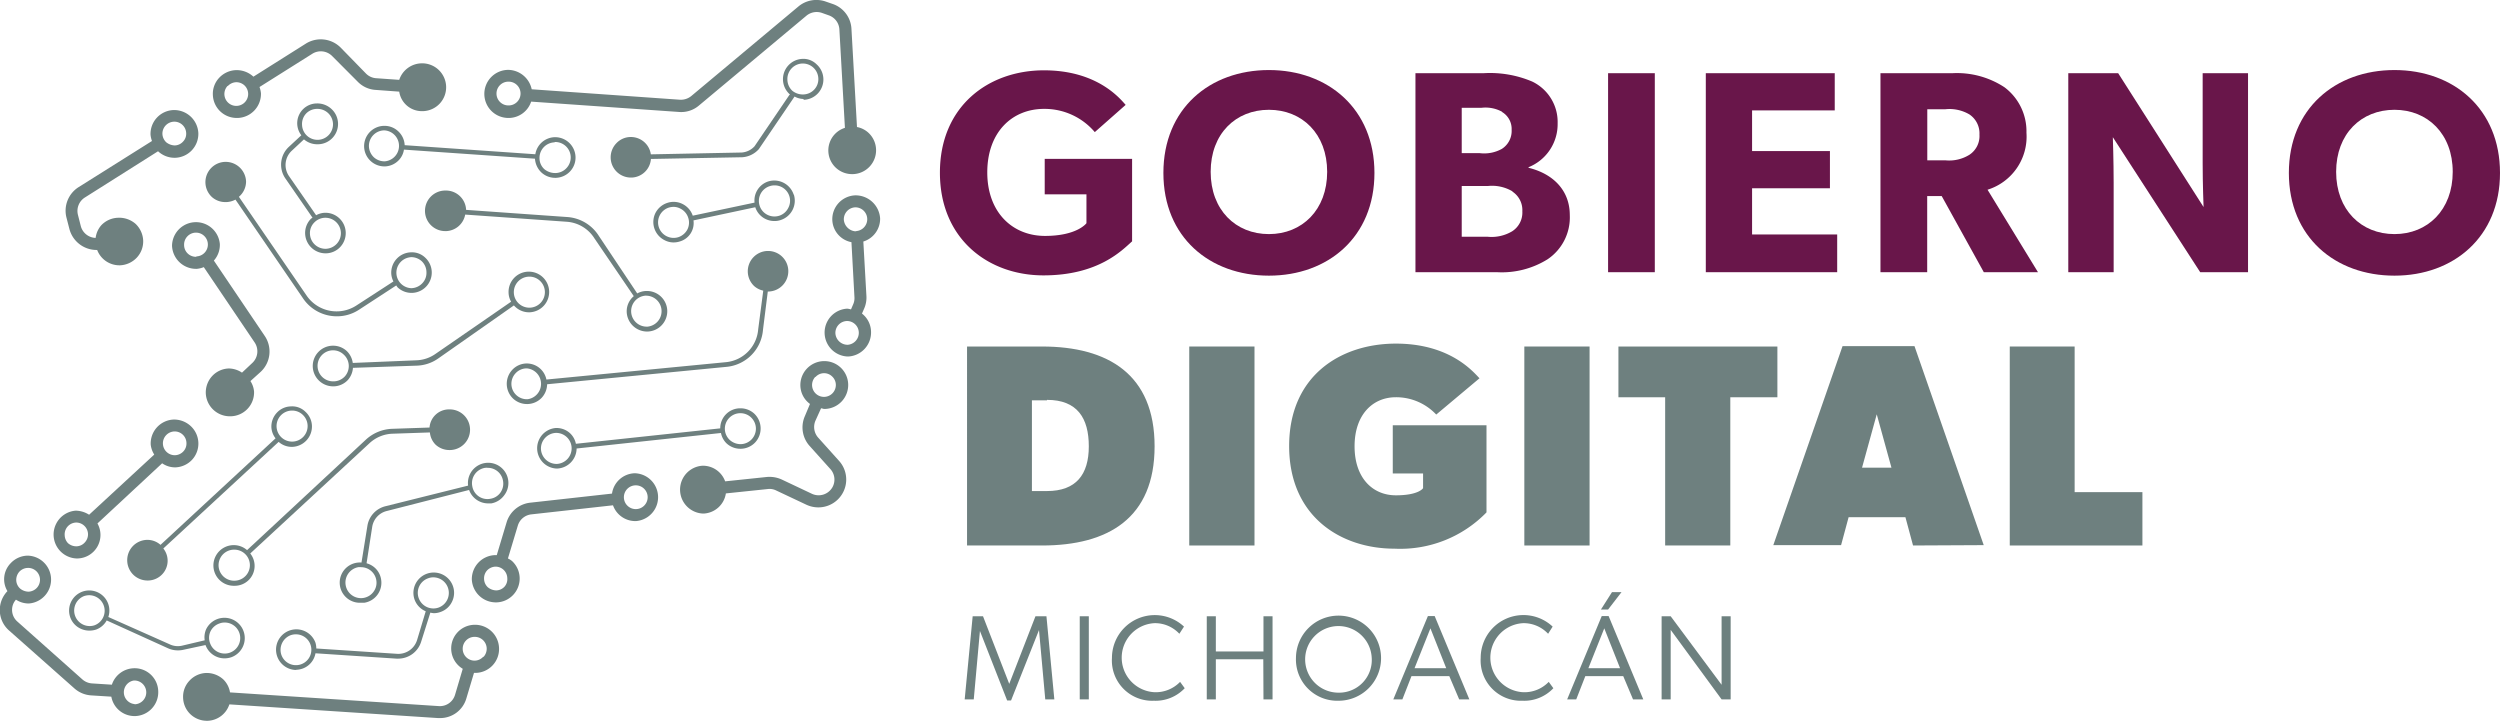<svg xmlns="http://www.w3.org/2000/svg" viewBox="0 0 275.53 79.44"><defs><style>.cls-1{fill:#69164a;}.cls-2{fill:#6d807f;}.cls-3{fill:#6e807f;}</style></defs><g id="Capa_2" data-name="Capa 2"><g id="Capa_1-2" data-name="Capa 1"><path class="cls-1" d="M115,30.35c-6.07,0-11.41-4-11.41-11.32s5.34-11.28,11.47-11.28c5.82,0,8.33,3.05,9,3.81l-3.4,3A7.26,7.26,0,0,0,115.07,12c-3.53,0-6.26,2.57-6.26,7s2.8,7,6.36,7,4.57-1.4,4.57-1.4V21.42h-4.6V17.51h9.63V26.6C123.66,27.59,121.05,30.35,115,30.35Z"/><path class="cls-1" d="M139.85,30.38c-6.52,0-11.63-4.23-11.63-11.32s5.11-11.34,11.63-11.34S151.48,12,151.48,19.06,146.37,30.38,139.85,30.38Zm0-18.28c-3.66,0-6.42,2.64-6.42,6.84s2.76,6.86,6.42,6.86,6.42-2.67,6.42-6.86S143.51,12.1,139.85,12.1Z"/><path class="cls-1" d="M170.57,28.57A9.53,9.53,0,0,1,165,30h-9V8.07h7.47a11.9,11.9,0,0,1,5.4.92,4.94,4.94,0,0,1,2.8,4.61,5.11,5.11,0,0,1-3.21,4.83v.06c2.74.67,4.55,2.51,4.55,5.22A5.56,5.56,0,0,1,170.57,28.57Zm-5-16.24a3.82,3.82,0,0,0-2.29-.45H161.1v5h2a4,4,0,0,0,2.42-.47,2.34,2.34,0,0,0,1.08-2.1A2.17,2.17,0,0,0,165.52,12.33Zm1.14,8.77a4.42,4.42,0,0,0-2.73-.6H161.1v5.59h2.83a4.42,4.42,0,0,0,2.73-.6,2.45,2.45,0,0,0,1.12-2.2A2.44,2.44,0,0,0,166.66,21.1Z"/><path class="cls-1" d="M177.23,30V8.07h5.15V30Z"/><path class="cls-1" d="M188,30V8.07h14.21v4.1H193.1v4.48h8.58v4.1H193.1v5.09h9.38V30Z"/><path class="cls-1" d="M218.64,30,214,21.61H212.4V30h-5.15V8.07h7.89a9.53,9.53,0,0,1,5.78,1.55,6.06,6.06,0,0,1,2.42,5,6.13,6.13,0,0,1-4.29,6.29L224.61,30Zm-1.59-17.39a4.31,4.31,0,0,0-2.64-.57h-2v5.63h2a4.23,4.23,0,0,0,2.64-.61,2.47,2.47,0,0,0,1.11-2.22A2.51,2.51,0,0,0,217.05,12.61Z"/><path class="cls-1" d="M242.49,30l-9.63-14.88s.09,2.64.09,5V30h-5V8.07h5.5l9.41,14.75s-.1-2.48-.1-4.8V8.07h5V30Z"/><path class="cls-1" d="M263.9,30.38c-6.52,0-11.64-4.23-11.64-11.32S257.38,7.72,263.9,7.72,275.53,12,275.53,19.06,270.41,30.38,263.9,30.38Zm0-18.28c-3.66,0-6.43,2.64-6.43,6.84s2.77,6.86,6.43,6.86,6.42-2.67,6.42-6.86S267.55,12.1,263.9,12.1Z"/><path class="cls-2" d="M106.32,77.08l.88-9.16h1.14l2.89,7.45,2.89-7.45h1.21l.87,9.16h-1l-.69-7.64-3.08,7.76H111l-3-7.66-.68,7.54Z"/><path class="cls-2" d="M119,67.92h1v9.16h-1Z"/><path class="cls-2" d="M127.17,77.23a4.44,4.44,0,0,1-4.62-4.72,4.72,4.72,0,0,1,7.94-3.45l-.51.79a3.67,3.67,0,0,0-2.74-1.17,3.81,3.81,0,0,0,0,7.61,3.73,3.73,0,0,0,2.82-1.14l.51.7A4.42,4.42,0,0,1,127.17,77.23Z"/><path class="cls-2" d="M139.23,72.66H134v4.42h-1V67.92h1V71.8h5.25V67.92h1v9.16h-1Z"/><path class="cls-2" d="M142.83,72.51a4.69,4.69,0,1,1,4.68,4.72A4.55,4.55,0,0,1,142.83,72.51Zm8.35,0a3.67,3.67,0,1,0-3.67,3.83A3.6,3.6,0,0,0,151.18,72.5Z"/><path class="cls-2" d="M159.73,74.52h-4.17l-1,2.56h-1l3.81-9.18h.75l3.82,9.18h-1.12Zm-2.08-5.27-1.75,4.39h3.49Z"/><path class="cls-2" d="M167.8,77.23a4.44,4.44,0,0,1-4.61-4.72,4.71,4.71,0,0,1,7.93-3.45l-.5.79a3.69,3.69,0,0,0-2.75-1.17,3.81,3.81,0,0,0,0,7.61,3.71,3.71,0,0,0,2.82-1.14l.51.7A4.42,4.42,0,0,1,167.8,77.23Z"/><path class="cls-2" d="M178.9,74.52h-4.18l-1,2.56h-1l3.81-9.18h.76l3.82,9.18h-1.13Zm-2.09-5.27-1.75,4.39h3.49Zm-.37-2.07,1.22-1.92h1.05l-1.48,1.92Z"/><path class="cls-2" d="M184.13,69.42c0,.67,0,2,0,3.23v4.43h-1V67.92h1l5.61,7.55V67.92h1v9.16h-1Z"/><path class="cls-3" d="M114.85,60.12h-8.27V38.19h8.27c7.28,0,12.4,3.08,12.4,11S122.13,60.12,114.85,60.12Zm.54-16h-1.66v10h1.66c3.21,0,4.61-1.82,4.61-4.93S118.73,44.07,115.39,44.07Z"/><path class="cls-3" d="M131.07,60.12V38.19h7.19V60.12Z"/><path class="cls-3" d="M153.68,60.47c-5.88,0-11.6-3.52-11.6-11.31s5.72-11.29,11.76-11.29,8.58,3.18,9.22,3.82l-4.77,4a6.07,6.07,0,0,0-4.45-1.91c-2.54,0-4.55,1.91-4.55,5.41s2,5.4,4.55,5.4,3-.79,3-.79V52.18h-3.34V46.87h10.33v9.6A13.24,13.24,0,0,1,153.68,60.47Z"/><path class="cls-3" d="M168,60.12V38.19h7.19V60.12Z"/><path class="cls-3" d="M190.7,43.78V60.12h-7.18V43.78h-5.15V38.19h17.52v5.59Z"/><path class="cls-3" d="M210.84,60.12,210,57h-6.26l-.83,3.08h-7.47l7.63-21.93H211l7.63,21.93Zm-4-14.46-1.62,5.88h3.24Z"/><path class="cls-3" d="M221.5,60.12V38.19h7.15V54.24h7.47v5.88Z"/><path class="cls-3" d="M32.14,49.25h.08a2.25,2.25,0,0,0,2.16-2.31h0a2.19,2.19,0,0,0-.71-1.55,2.06,2.06,0,0,0-1.6-.6,2.16,2.16,0,0,0-1.56.7,2.22,2.22,0,0,0-.6,1.6,2.16,2.16,0,0,0,.46,1.22L17.69,60.05a2.17,2.17,0,0,0-1.43-.55h-.08a2.25,2.25,0,0,0-1.56.71,2.25,2.25,0,0,0,.11,3.17,2.26,2.26,0,0,0,1.52.6h.08a2.2,2.2,0,0,0,1.56-.7A2.16,2.16,0,0,0,18,60.45L30.71,48.7A2.17,2.17,0,0,0,32.14,49.25Zm0-4h.06a1.68,1.68,0,0,1,1.16.46,1.71,1.71,0,0,1,.08,2.42,1.72,1.72,0,0,1-1.19.54h-.06a1.71,1.71,0,0,1,0-3.42Z"/><path class="cls-3" d="M59.66,19a2.23,2.23,0,0,0,1.53.6h.08a2.25,2.25,0,0,0,1.56-.71,2.22,2.22,0,0,0,.6-1.6,2.25,2.25,0,0,0-2.24-2.17h-.07A2.23,2.23,0,0,0,59,17L44.6,16a2.22,2.22,0,0,0-.71-1.53,2.19,2.19,0,0,0-1.52-.6h-.08a2.24,2.24,0,0,0-2.16,2.31,2.24,2.24,0,0,0,2.23,2.16h.08A2.21,2.21,0,0,0,44,17.6a2.12,2.12,0,0,0,.52-1.11l14.44,1A2.3,2.3,0,0,0,59.66,19Zm1.47-3.35h.06a1.71,1.71,0,0,1,1.71,1.65h0a1.71,1.71,0,0,1-.46,1.22,1.69,1.69,0,0,1-1.19.55A1.87,1.87,0,0,1,60,18.65a1.64,1.64,0,0,1-.54-1.19A1.71,1.71,0,0,1,61.13,15.69ZM42.42,17.78h-.06a1.72,1.72,0,0,1-1.16-.45,1.76,1.76,0,0,1-.54-1.2,1.71,1.71,0,0,1,1.65-1.76h.06a1.71,1.71,0,0,1,.05,3.41Z"/><path class="cls-3" d="M49.12,25.47h.07a2.22,2.22,0,0,0,2.08-1.82l11.19.79a3.92,3.92,0,0,1,3.06,1.84l4.33,6.36a2.18,2.18,0,0,0-.78,1.73,2.25,2.25,0,0,0,2.23,2.17h.08a2.24,2.24,0,0,0,2.16-2.31h0a2.24,2.24,0,0,0-2.24-2.16h-.07a2.18,2.18,0,0,0-1,.27L66,26a4.47,4.47,0,0,0-3.47-2.08l-11.16-.79A2.22,2.22,0,0,0,49.12,21H49a2.24,2.24,0,0,0-2.16,2.31A2.23,2.23,0,0,0,49.12,25.47Zm22.12,7.12h.06A1.71,1.71,0,0,1,71.36,36H71.3a1.71,1.71,0,0,1-.06-3.42Z"/><path class="cls-3" d="M24.88,22.27H25a2.37,2.37,0,0,0,.95-.27l7.48,10.93a4.49,4.49,0,0,0,3.7,1.93,4.41,4.41,0,0,0,2.43-.72l4.11-2.68c.06.07.09.15.16.22a2.23,2.23,0,0,0,1.53.6h.07a2.24,2.24,0,0,0,1.45-3.87,2.11,2.11,0,0,0-1.6-.6,2.24,2.24,0,0,0-2.16,2.31,2.15,2.15,0,0,0,.24.9L39.23,33.7a4,4,0,0,1-5.4-1.07l-7.5-10.94A2.22,2.22,0,0,0,27.12,20h0a2.25,2.25,0,0,0-2.24-2.16h-.07a2.24,2.24,0,0,0-2.17,2.31,2.25,2.25,0,0,0,.71,1.56A2.2,2.2,0,0,0,24.88,22.27Zm20.38,6.07h.06a1.72,1.72,0,0,1,1.16.45A1.68,1.68,0,0,1,47,30a1.64,1.64,0,0,1-.46,1.22,1.71,1.71,0,0,1-1.18.54h-.06a1.71,1.71,0,0,1-.06-3.41Z"/><path class="cls-3" d="M33.63,25.75a2.25,2.25,0,0,0,2.23,2.17h.08a2.2,2.2,0,0,0,1.56-.7,2.24,2.24,0,0,0-1.63-3.77h-.08a2.22,2.22,0,0,0-.95.27l-3-4.33a2.15,2.15,0,0,1,.31-2.77l1.35-1.26A2.24,2.24,0,0,0,35,15.9h.07A2.24,2.24,0,0,0,36.52,12a2.28,2.28,0,0,0-1.6-.6,2.18,2.18,0,0,0-1.71,3.51l-1.38,1.28a2.68,2.68,0,0,0-.39,3.46l3,4.34c-.06.05-.13.08-.18.13A2.22,2.22,0,0,0,33.63,25.75Zm.12-13.25A1.68,1.68,0,0,1,34.94,12H35a1.71,1.71,0,0,1,1.7,1.65,1.71,1.71,0,0,1-1.64,1.76H35a1.7,1.7,0,0,1-1.71-1.65A1.68,1.68,0,0,1,33.75,12.5ZM35.81,24h.06a1.71,1.71,0,0,1,1.7,1.65,1.72,1.72,0,0,1-1.65,1.77h-.06a1.71,1.71,0,0,1-1.7-1.66,1.64,1.64,0,0,1,.46-1.22A1.72,1.72,0,0,1,35.81,24Z"/><path class="cls-3" d="M56.06,13h.09a2.62,2.62,0,0,0,2.39-1.8l16.3,1.14a3,3,0,0,0,2.18-.7L88.88,1.73a1.77,1.77,0,0,1,1.7-.31l.76.27a1.74,1.74,0,0,1,1.17,1.55l.61,10.85a2.61,2.61,0,0,0,.8,5.1H94a2.63,2.63,0,0,0,1.71-4.56A2.56,2.56,0,0,0,94.45,14L93.84,3.17A3.06,3.06,0,0,0,91.78.44L91,.17a3.09,3.09,0,0,0-3,.54L76.18,10.59a1.82,1.82,0,0,1-1.25.4L58.6,9.84A2.69,2.69,0,0,0,56,7.7,2.64,2.64,0,0,0,56.06,13Zm0-4h0a1.31,1.31,0,0,1,0,2.62h0A1.31,1.31,0,0,1,56,9Z"/><path class="cls-3" d="M97,24.07a2.71,2.71,0,0,0-2.73-2.54,2.63,2.63,0,0,0-2.54,2.72,2.59,2.59,0,0,0,2.11,2.44l.33,6.06a1.66,1.66,0,0,1-.14.79l-.24.56a2.57,2.57,0,0,0-.38-.08h-.09a2.64,2.64,0,0,0,.09,5.27h.09A2.65,2.65,0,0,0,96,36.56a2.6,2.6,0,0,0-1-2l.24-.55a3,3,0,0,0,.25-1.39l-.34-6A2.62,2.62,0,0,0,97,24.07ZM93.42,38a1.35,1.35,0,0,1-1.35-1.27,1.31,1.31,0,0,1,1.27-1.35h0a1.3,1.3,0,0,1,1.31,1.26A1.32,1.32,0,0,1,93.42,38Zm1-12.5A1.4,1.4,0,0,1,93,24.21a1.32,1.32,0,0,1,1.27-1.36h0a1.31,1.31,0,0,1,0,2.62Z"/><path class="cls-3" d="M26.12,13h.09a2.65,2.65,0,0,0,2.55-2.72,2.77,2.77,0,0,0-.16-.69l5.83-3.67a1.76,1.76,0,0,1,2.18.26L39.42,9a3,3,0,0,0,2,.91l2.58.19a2.52,2.52,0,0,0,2.54,2.15h.09a2.64,2.64,0,0,0,1.84-.84,2.64,2.64,0,0,0-2-4.43A2.65,2.65,0,0,0,44,8.8l-2.54-.18a1.73,1.73,0,0,1-1.13-.52L37.55,5.25a3.1,3.1,0,0,0-3.83-.45L27.93,8.45h0A2.72,2.72,0,0,0,26,7.73a2.66,2.66,0,0,0-1.84.84,2.57,2.57,0,0,0-.7,1.89A2.63,2.63,0,0,0,26.12,13Zm-1-3.53a1.33,1.33,0,0,1,.92-.41h0a1.32,1.32,0,0,1,.9.35,1.31,1.31,0,0,1,.41.91,1.31,1.31,0,1,1-2.27-.85Z"/><path class="cls-3" d="M8.43,61.55h.1a2.59,2.59,0,0,0,2.21-3.86l7.13-6.63a2.52,2.52,0,0,0,1.38.45h.09a2.66,2.66,0,0,0,1.83-.84A2.63,2.63,0,0,0,21,46.94a2.69,2.69,0,0,0-1.89-.7A2.64,2.64,0,0,0,16.61,49,2.57,2.57,0,0,0,17,50.1L9.82,56.73a2.83,2.83,0,0,0-1.47-.45,2.64,2.64,0,0,0,.08,5.27Zm10.77-14h.05a1.3,1.3,0,0,1,1.3,1.27,1.27,1.27,0,0,1-.35.94,1.31,1.31,0,0,1-.91.41h0a1.31,1.31,0,0,1-.05-2.62ZM7.48,58a1.31,1.31,0,0,1,.91-.41h0a1.31,1.31,0,0,1,1.31,1.26,1.3,1.3,0,0,1-.36.94,1.26,1.26,0,0,1-.91.42,1.38,1.38,0,0,1-.94-.35A1.33,1.33,0,0,1,7.13,59,1.31,1.31,0,0,1,7.48,58Z"/><path class="cls-3" d="M14.72,73.65a2.63,2.63,0,0,0-2.39,1.81l-2.2-.14a1.77,1.77,0,0,1-1.05-.44L1.91,68.5a1.71,1.71,0,0,1-.58-1.29,1.67,1.67,0,0,1,.43-1.12,2.53,2.53,0,0,0,1.34.42h.09a2.64,2.64,0,0,0-.09-5.27H3a2.62,2.62,0,0,0-1.83.84,2.53,2.53,0,0,0-.35,3.07A3,3,0,0,0,1,69.49L8.2,75.87a3.07,3.07,0,0,0,1.84.77l2.23.14a2.6,2.6,0,0,0,2.54,2.14h.09a2.63,2.63,0,0,0,2.54-2.72A2.6,2.6,0,0,0,14.72,73.65ZM2.14,63a1.33,1.33,0,0,1,.92-.41h0a1.31,1.31,0,0,1,1,2.2,1.34,1.34,0,0,1-.91.42,1.5,1.5,0,0,1-.94-.35,1.3,1.3,0,0,1-.42-.92A1.36,1.36,0,0,1,2.14,63ZM14.85,77.6h0A1.31,1.31,0,0,1,14.76,75h.05a1.31,1.31,0,0,1,0,2.62Z"/><path class="cls-3" d="M52.25,68.86A2.61,2.61,0,0,0,51,73.71l-.85,2.87a1.74,1.74,0,0,1-1.8,1.24l-23-1.51a2.57,2.57,0,0,0-.74-1.43,2.72,2.72,0,0,0-1.89-.71,2.62,2.62,0,0,0-1.83.84,2.56,2.56,0,0,0-.71,1.89A2.61,2.61,0,0,0,21,78.73a2.64,2.64,0,0,0,1.8.71h.09a2.62,2.62,0,0,0,2.39-1.81l23,1.51h.21A3,3,0,0,0,51.39,77l.85-2.84.1,0h.09A2.63,2.63,0,0,0,55,71.41,2.65,2.65,0,0,0,52.25,68.86Zm1,3.53a1.3,1.3,0,0,1-.92.42h0a1.31,1.31,0,0,1-.05-2.62h.05a1.31,1.31,0,0,1,1.31,1.26A1.34,1.34,0,0,1,53.3,72.39Z"/><path class="cls-3" d="M70,52.16h-.09a2.61,2.61,0,0,0-2.46,2.24l-9,1a3.07,3.07,0,0,0-2.62,2.18l-1.08,3.6c-.06,0-.11,0-.18,0A2.65,2.65,0,0,0,52,63.85a2.65,2.65,0,0,0,2.63,2.54h.09a2.63,2.63,0,0,0,1.71-4.56,2.27,2.27,0,0,0-.45-.28l1.09-3.62a1.75,1.75,0,0,1,1.49-1.24l9-1A2.61,2.61,0,0,0,70,57.43h.09A2.64,2.64,0,0,0,70,52.16ZM55.61,64.65a1.28,1.28,0,0,1-.91.42,1.52,1.52,0,0,1-.94-.35,1.29,1.29,0,0,1-.41-.92,1.3,1.3,0,0,1,.34-.94,1.35,1.35,0,0,1,.92-.41h0a1.3,1.3,0,0,1,.89.35,1.31,1.31,0,0,1,.41.92A1.25,1.25,0,0,1,55.61,64.65Zm14.46-8.54h0a1.31,1.31,0,0,1,0-2.62h0a1.31,1.31,0,0,1,0,2.62Z"/><path class="cls-3" d="M32.61,73.82a2.34,2.34,0,0,0,.73-.13A2.2,2.2,0,0,0,34.77,72l8.92.59h.18a2.65,2.65,0,0,0,2.56-1.91l1-3.16a2.5,2.5,0,0,0,.38.06,2.08,2.08,0,0,0,.73-.13,2.18,2.18,0,0,0,1.28-1.14,2.21,2.21,0,0,0,.1-1.71,2.24,2.24,0,1,0-4.23,1.48,2.21,2.21,0,0,0,1.23,1.29l-.95,3.16a2.16,2.16,0,0,1-2.19,1.53l-8.92-.59a2.28,2.28,0,0,0-.09-.63,2.24,2.24,0,1,0-2.11,3ZM46.14,65.9a1.7,1.7,0,0,1,1.06-2.17,1.52,1.52,0,0,1,.55-.1,1.71,1.71,0,0,1,1.62,1.15,1.72,1.72,0,0,1-1,2.17A1.72,1.72,0,0,1,46.14,65.9ZM32.05,70a1.76,1.76,0,0,1,.55-.09A1.7,1.7,0,1,1,31,72.14,1.73,1.73,0,0,1,32.05,70Z"/><path class="cls-3" d="M53.76,55.48l.39,0a2.25,2.25,0,0,0,1.44-.92A2.21,2.21,0,0,0,56,52.86a2.23,2.23,0,0,0-4.41.66l-9.1,2.27a2.65,2.65,0,0,0-2,2.18L39.84,62a2.22,2.22,0,1,0-.07,4.43l.38,0A2.23,2.23,0,0,0,42,63.84a2.17,2.17,0,0,0-.91-1.44,2.28,2.28,0,0,0-.69-.32l.62-4a2.14,2.14,0,0,1,1.6-1.76L51.7,54A2.23,2.23,0,0,0,53.76,55.48Zm-.29-3.92a1.43,1.43,0,0,1,.29,0A1.7,1.7,0,0,1,55.44,53h0a1.71,1.71,0,0,1-.28,1.28,1.67,1.67,0,0,1-1.11.69,1.69,1.69,0,0,1-2-1.39A1.71,1.71,0,0,1,53.47,51.56Zm-12,12.37h0a1.65,1.65,0,0,1-.29,1.27,1.71,1.71,0,0,1-3.08-.69,1.72,1.72,0,0,1,1.39-2,1.51,1.51,0,0,1,.3,0,1.71,1.71,0,0,1,1.68,1.41Z"/><path class="cls-3" d="M81.53,45a2.2,2.2,0,0,0-2.15,2.21l-15.91,1.7a2.17,2.17,0,0,0-.61-1.13,2.2,2.2,0,0,0-1.53-.61h-.07a2.24,2.24,0,0,0,.07,4.47h.08a2.24,2.24,0,0,0,2.14-2.21l15.91-1.71a2.16,2.16,0,0,0,.61,1.14,2.23,2.23,0,0,0,1.52.6h.08a2.23,2.23,0,0,0,1.57-.71,2.26,2.26,0,0,0-.11-3.16A2.23,2.23,0,0,0,81.6,45ZM61.39,51.13h-.06a1.72,1.72,0,0,1-1.71-1.65,1.71,1.71,0,0,1,.46-1.22,1.72,1.72,0,0,1,1.19-.55h.06A1.71,1.71,0,0,1,63,49.36,1.72,1.72,0,0,1,61.39,51.13Zm21.92-3.94h0a1.72,1.72,0,0,1-.46,1.22,1.7,1.7,0,0,1-1.19.54,1.78,1.78,0,0,1-1.22-.45,1.7,1.7,0,0,1-.09-2.42,1.7,1.7,0,0,1,1.19-.54h.06a1.69,1.69,0,0,1,1.17.46A1.72,1.72,0,0,1,83.31,47.19Z"/><path class="cls-3" d="M88.56,11A2.24,2.24,0,0,0,90,7.09a2.06,2.06,0,0,0-1.6-.6A2.24,2.24,0,0,0,87,10.36l.07,0-3.91,5.76a2.12,2.12,0,0,1-1.43.69l-10,.2a2.22,2.22,0,0,0-2.18-1.91h-.07a2.18,2.18,0,0,0-1.56.7,2.23,2.23,0,0,0,1.63,3.77h.08a2.21,2.21,0,0,0,2.11-2.05l10.06-.19a2.69,2.69,0,0,0,1.83-.89l3.94-5.8a2.17,2.17,0,0,0,1,.27ZM86.78,8.78A1.71,1.71,0,0,1,88.43,7h.06a1.71,1.71,0,0,1,1.7,1.65h0a1.67,1.67,0,0,1-.45,1.22,1.7,1.7,0,0,1-1.19.54A1.83,1.83,0,0,1,87.32,10,1.72,1.72,0,0,1,86.78,8.78Z"/><path class="cls-3" d="M87.48,21.47h0A2.25,2.25,0,0,0,84.66,20a2.21,2.21,0,0,0-1.5,2.33l-6.81,1.44a2.24,2.24,0,0,0-1.09-1.27,2.18,2.18,0,0,0-1.71-.14,2.25,2.25,0,0,0-1.31,1.11,2.24,2.24,0,0,0,1,3,2.13,2.13,0,0,0,1,.25,2.31,2.31,0,0,0,.69-.11,2.11,2.11,0,0,0,1.5-2.32l6.81-1.45a2.21,2.21,0,0,0,2.11,1.52,2,2,0,0,0,.69-.11,2.24,2.24,0,0,0,1.45-2.81ZM75.76,25.29a1.76,1.76,0,0,1-1,.85,1.72,1.72,0,0,1-1.3-.11,1.71,1.71,0,0,1,.25-3.15,1.89,1.89,0,0,1,.53-.08A1.6,1.6,0,0,1,75,23a1.69,1.69,0,0,1,.85,1h0A1.68,1.68,0,0,1,75.76,25.29Zm11.11-2.36a1.69,1.69,0,0,1-1,.85,1.73,1.73,0,0,1-1.3-.11,1.7,1.7,0,0,1-.85-1,1.71,1.71,0,0,1,1.1-2.15,1.64,1.64,0,0,1,.53-.09A1.7,1.7,0,0,1,87,21.63,1.68,1.68,0,0,1,86.87,22.93Z"/><path class="cls-3" d="M90.49,45c.12,0,.23.07.36.07h.09a2.64,2.64,0,0,0,2.54-2.73,2.63,2.63,0,0,0-2.72-2.54,2.64,2.64,0,0,0-2.55,2.72,2.58,2.58,0,0,0,1.06,2l-.57,1.36a3.06,3.06,0,0,0,.53,3.27l2.3,2.56a1.73,1.73,0,0,1,.21,2,1.75,1.75,0,0,1-2.26.71l-3.34-1.58a3.27,3.27,0,0,0-1.64-.27l-4.58.48a2.6,2.6,0,0,0-2.53-1.72,2.64,2.64,0,0,0,.09,5.27h.09A2.61,2.61,0,0,0,80,54.38l4.6-.48a1.64,1.64,0,0,1,.93.15l3.35,1.58a3.12,3.12,0,0,0,1.3.29,3.07,3.07,0,0,0,2.29-5.13l-2.29-2.55a1.76,1.76,0,0,1-.31-1.87Zm-.6-3.46a1.27,1.27,0,0,1,.92-.41h0a1.26,1.26,0,0,1,.89.35,1.28,1.28,0,0,1,.42.91,1.31,1.31,0,0,1-1.27,1.35h0a1.31,1.31,0,0,1-1-2.2Z"/><path class="cls-3" d="M26.67,41.07a2.65,2.65,0,0,0-1.45-.46,2.61,2.61,0,0,0-1.83.83,2.66,2.66,0,0,0-.71,1.89,2.65,2.65,0,0,0,2.63,2.55h.09A2.63,2.63,0,0,0,28,43.15,2.5,2.5,0,0,0,27.6,42l1.11-1a3.06,3.06,0,0,0,.45-4l-5.59-8.28a2.6,2.6,0,0,0,.66-1.82,2.64,2.64,0,0,0-5.27.18,2.65,2.65,0,0,0,2.64,2.55h.09a2.56,2.56,0,0,0,.77-.19l5.61,8.31A1.75,1.75,0,0,1,27.81,40Zm-5-12.77h0A1.3,1.3,0,0,1,20.29,27a1.32,1.32,0,0,1,1.26-1.36h.05a1.31,1.31,0,0,1,0,2.62Z"/><path class="cls-3" d="M7.65,25.24a3.1,3.1,0,0,0,3,2.31h.06a2.62,2.62,0,0,0,2.43,1.69h.09a2.7,2.7,0,0,0,1.84-.84,2.62,2.62,0,0,0,.71-1.89,2.7,2.7,0,0,0-.84-1.84A2.74,2.74,0,0,0,13,24a2.65,2.65,0,0,0-1.84.83,2.59,2.59,0,0,0-.62,1.39,1.75,1.75,0,0,1-1.63-1.28l-.32-1.26a1.75,1.75,0,0,1,.76-1.91l8.07-5.1h0a2.65,2.65,0,0,0,1.8.72h.09a2.64,2.64,0,0,0,2.55-2.72,2.67,2.67,0,0,0-2.73-2.54,2.63,2.63,0,0,0-2.54,2.72,2.77,2.77,0,0,0,.16.69L8.67,20.62A3.07,3.07,0,0,0,7.33,24ZM19.21,13.41h0a1.31,1.31,0,0,1,1.31,1.27,1.23,1.23,0,0,1-.35.93,1.28,1.28,0,0,1-.91.42,1.59,1.59,0,0,1-.94-.35,1.34,1.34,0,0,1-.42-.92A1.32,1.32,0,0,1,19.21,13.41Z"/><path class="cls-3" d="M84.62,32.13h.1a2.24,2.24,0,0,0,2.16-2.31,2.23,2.23,0,0,0-2.23-2.16h-.08a2.24,2.24,0,0,0-1.45,3.87,2.18,2.18,0,0,0,1,.5l-.56,4.28a3.94,3.94,0,0,1-3.5,3.6L60.22,41.83a2.2,2.2,0,0,0-2.14-1.77H58a2.19,2.19,0,0,0-1.55.71,2.25,2.25,0,0,0,.1,3.16,2.23,2.23,0,0,0,1.53.6h.07a2.23,2.23,0,0,0,1.57-.71,2.26,2.26,0,0,0,.58-1.47l19.79-1.92a4.45,4.45,0,0,0,4-4.08ZM58.14,44h-.06a1.7,1.7,0,0,1-1.25-2.87A1.67,1.67,0,0,1,58,40.6h.06A1.71,1.71,0,0,1,58.14,44Z"/><path class="cls-3" d="M38.88,40a2.25,2.25,0,0,0-.65-1.3,2.21,2.21,0,0,0-1.52-.6h-.08a2.24,2.24,0,0,0-2.16,2.32,2.25,2.25,0,0,0,2.23,2.16h.08a2.2,2.2,0,0,0,1.56-.7,2.27,2.27,0,0,0,.56-1.34l7-.24a4.34,4.34,0,0,0,2.41-.8l8.33-5.84a2.2,2.2,0,0,0,1.64.76h.08a2.25,2.25,0,0,0,1.56-.71,2.24,2.24,0,0,0-1.63-3.77h-.08a2.23,2.23,0,0,0-2.16,2.31,2.1,2.1,0,0,0,.28,1L48,39a3.88,3.88,0,0,1-2.13.71ZM38,41.49a1.72,1.72,0,0,1-1.19.54H36.7A1.71,1.71,0,0,1,35,40.38a1.71,1.71,0,0,1,1.65-1.77h.06a1.68,1.68,0,0,1,1.16.46A1.71,1.71,0,0,1,38,41.49Zm20.29-11h.06a1.68,1.68,0,0,1,1.16.46,1.71,1.71,0,0,1,.08,2.42,1.72,1.72,0,0,1-1.19.54h-.06a1.71,1.71,0,0,1,0-3.42Z"/><path class="cls-3" d="M43.26,47.8l4.12-.14A2.18,2.18,0,0,0,48,49a2.23,2.23,0,0,0,1.53.6h.07a2.24,2.24,0,0,0-.07-4.48h-.07a2.15,2.15,0,0,0-2.12,2l-4.12.14a4.51,4.51,0,0,0-2.89,1.19L27.23,60.63a2.21,2.21,0,0,0-1.43-.55h-.08a2.24,2.24,0,0,0,.08,4.48h.07A2.19,2.19,0,0,0,27.58,61L40.72,48.85A3.92,3.92,0,0,1,43.26,47.8ZM25.86,64a1.71,1.71,0,1,1-.12-3.42h.06A1.71,1.71,0,0,1,25.86,64Z"/><path class="cls-3" d="M22.65,71.09a2.23,2.23,0,0,0,2.09,1.47,2.39,2.39,0,0,0,.74-.12,2.24,2.24,0,1,0-2.76-3.09,2.21,2.21,0,0,0-.16,1.22l-2.49.59A2.08,2.08,0,0,1,18.68,71L11.94,68A2.22,2.22,0,1,0,7.73,68a2.18,2.18,0,0,0,1.14,1.28,2.22,2.22,0,0,0,1,.22,2.34,2.34,0,0,0,.74-.12,2.21,2.21,0,0,0,1.15-1l6.74,3.06a2.61,2.61,0,0,0,1.11.24,2.68,2.68,0,0,0,.62-.07Zm.55-1.51a1.71,1.71,0,0,1,1-.87,1.54,1.54,0,0,1,.56-.1,1.71,1.71,0,1,1-1.61,2.27A1.68,1.68,0,0,1,23.2,69.58Zm-12.8-.66a1.71,1.71,0,0,1-1.12-3.23,1.82,1.82,0,0,1,.56-.09,1.71,1.71,0,0,1,.56,3.32Z"/></g></g></svg>